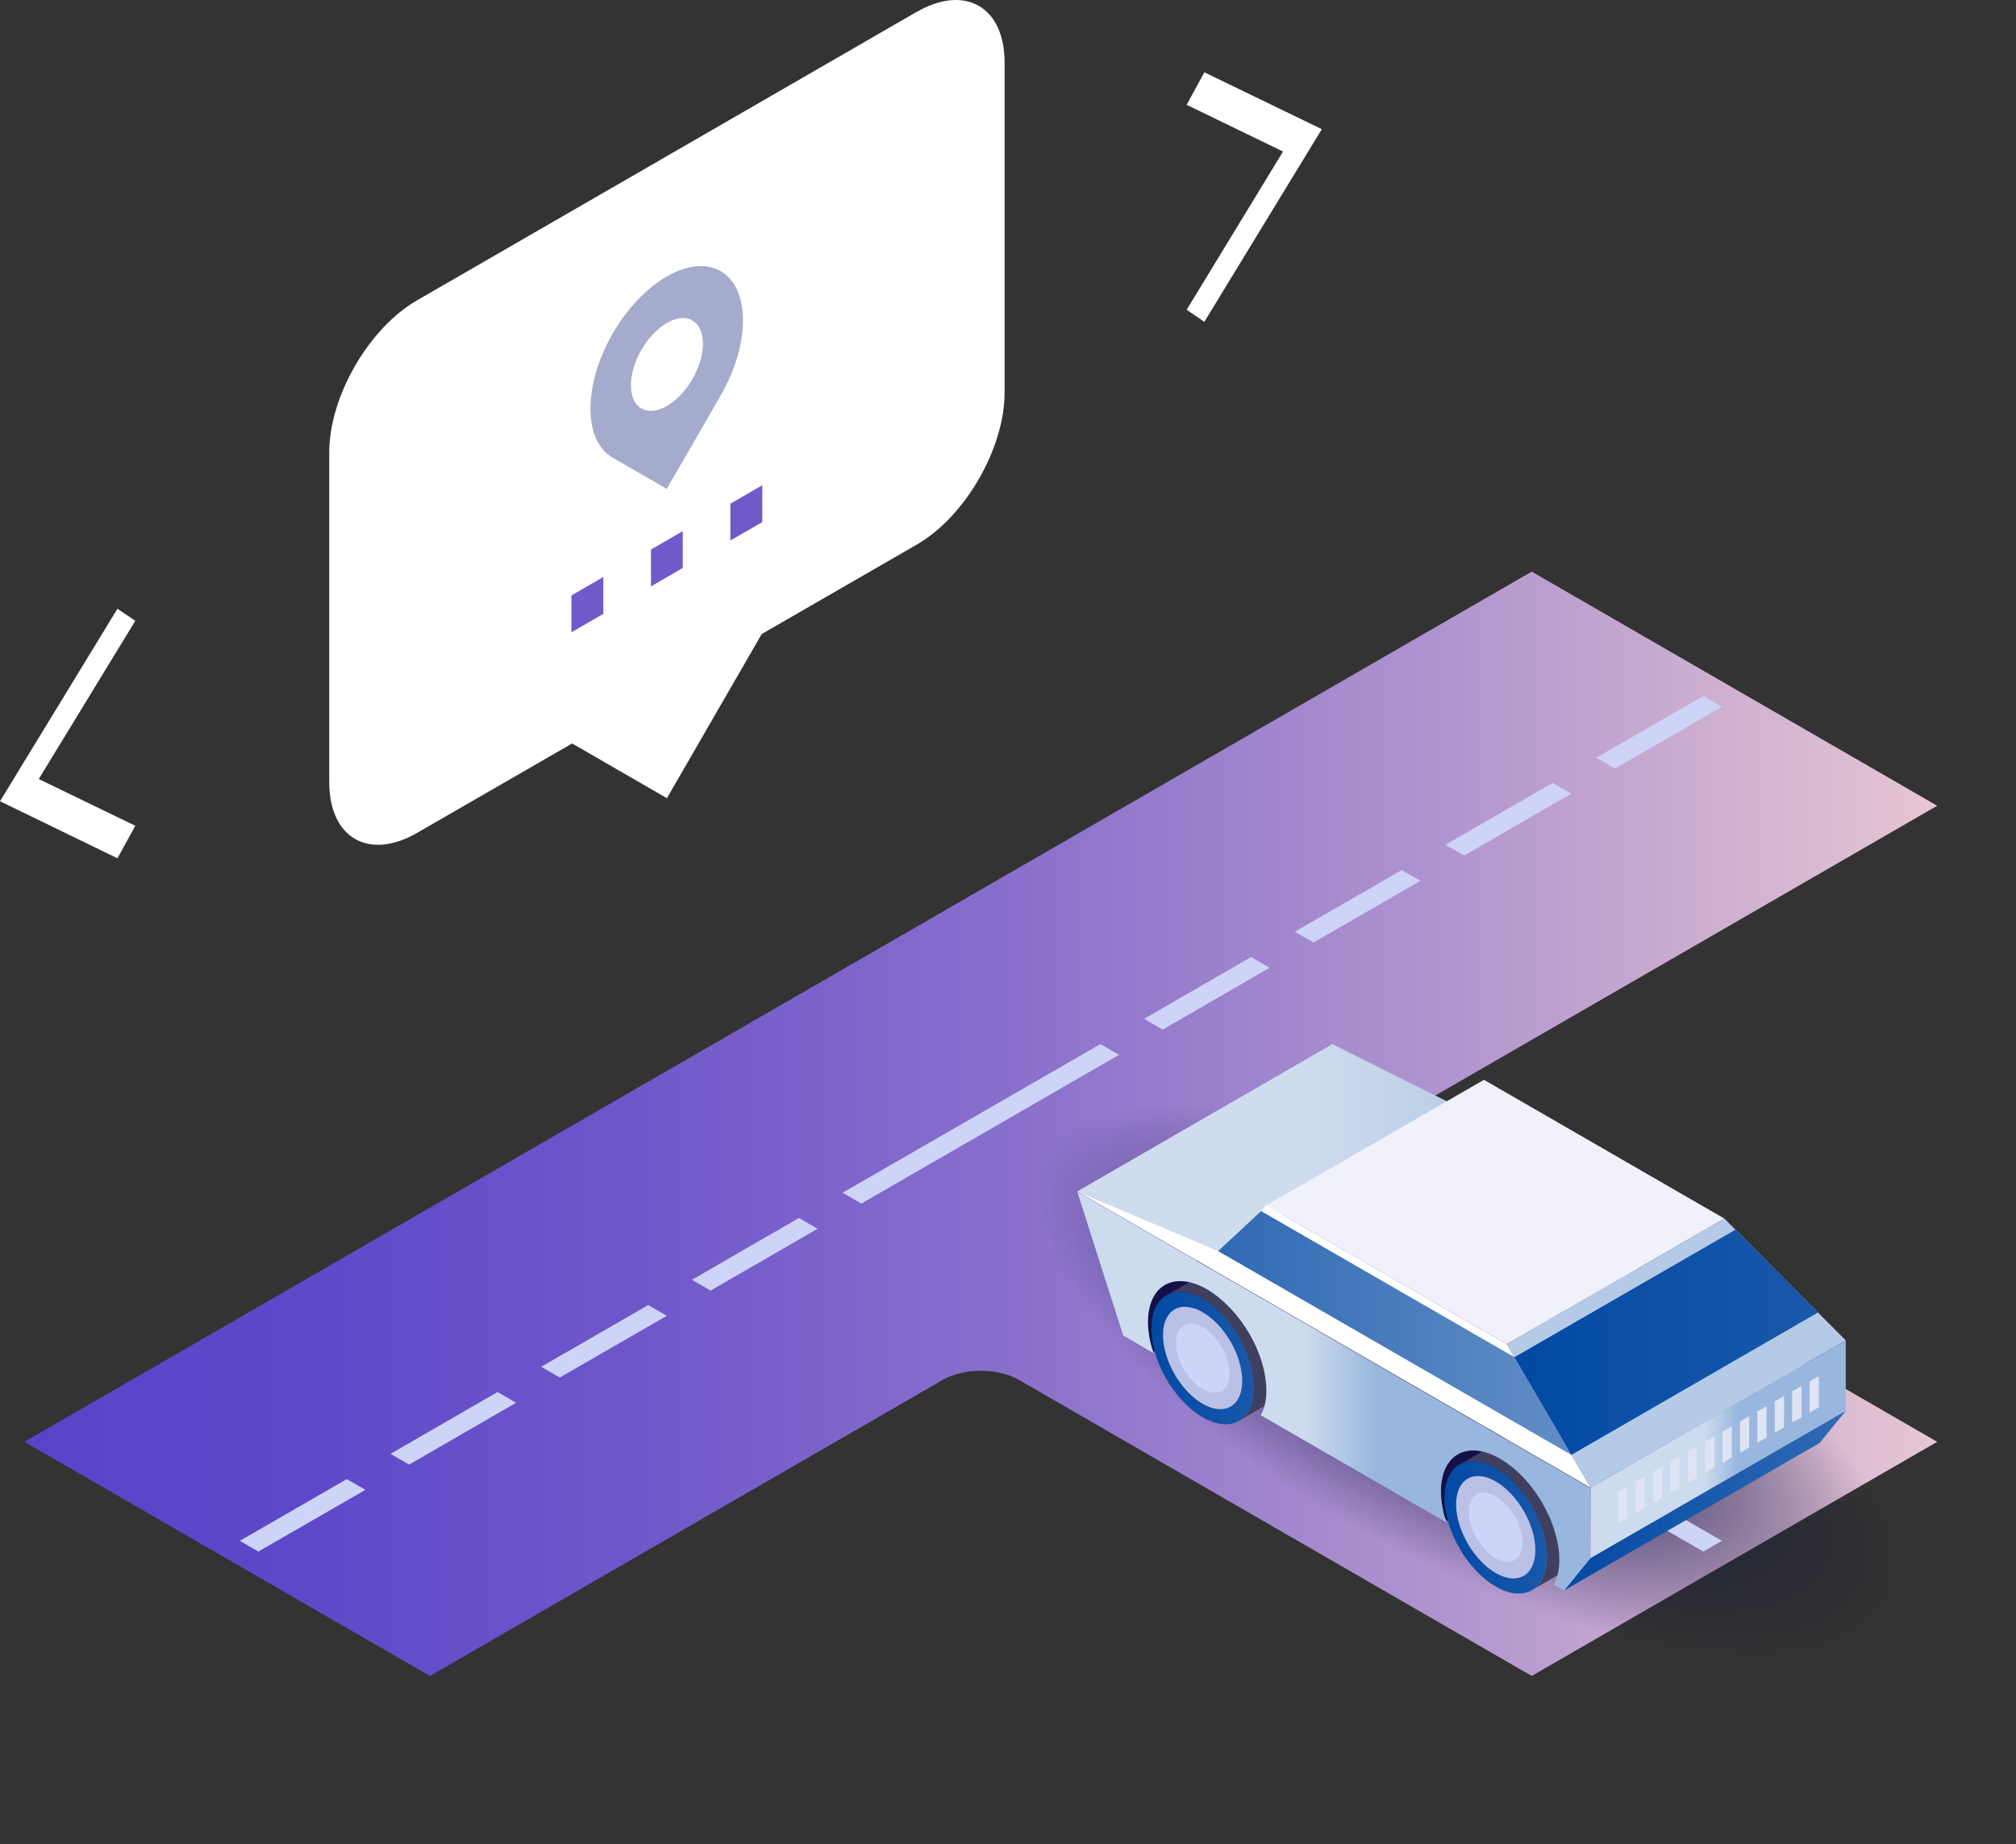 <svg width="294" height="269" viewBox="0 0 294 269" fill="none" xmlns="http://www.w3.org/2000/svg">
<rect x="0" y="0" width="294" height="269" fill="#333333" stroke="none"/>
<path d="M62.709 244.44L137.506 201.251C140.555 199.494 145.509 199.494 148.578 201.251L223.376 244.44L282.507 210.291L207.709 167.102C204.661 165.345 204.661 162.487 207.709 160.709L282.507 117.52L223.376 83.371L3.557 210.291L62.687 244.44H62.709Z" fill="url(#paint0_linear_1472_377)"/>
<ellipse cx="213.84" cy="201.199" rx="39.108" ry="69.632" transform="rotate(-62.028 213.84 201.199)" fill="url(#paint1_radial_1472_377)"/>
<path d="M185.162 141.146L169.559 150.165L166.849 148.598L182.452 139.58L185.162 141.146Z" fill="#CED3F8"/>
<path d="M207.159 128.465L191.556 137.463L188.825 135.896L204.428 126.898L207.159 128.465Z" fill="#CED3F8"/>
<path d="M229.135 115.762L213.532 124.781L210.801 123.215L226.404 114.196L229.135 115.762Z" fill="#CED3F8"/>
<path d="M251.11 103.08L235.507 112.099L232.797 110.511L248.4 101.514L251.11 103.08Z" fill="#CED3F8"/>
<path d="M103.632 188.231L119.235 179.212L116.504 177.645L100.901 186.664L103.632 188.231Z" fill="#CED3F8"/>
<path d="M81.636 200.912L97.239 191.914L94.529 190.348L78.926 199.345L81.636 200.912Z" fill="#CED3F8"/>
<path d="M59.66 213.615L75.263 204.596L72.553 203.029L56.95 212.048L59.66 213.615Z" fill="#CED3F8"/>
<path d="M37.684 226.296L53.288 217.299L50.578 215.732L34.975 224.73L37.684 226.296Z" fill="#CED3F8"/>
<path d="M125.608 175.549L163.187 153.849L160.477 152.282L122.877 173.961L125.608 175.549Z" fill="#CED3F8"/>
<path d="M182.452 188.231L166.849 179.233L169.559 177.645L185.162 186.664L182.452 188.231Z" fill="#CED3F8"/>
<path d="M204.428 200.912L188.825 191.914L191.556 190.348L207.159 199.345L204.428 200.912Z" fill="#CED3F8"/>
<path d="M226.404 213.615L210.801 204.596L213.532 203.029L229.135 212.048L226.404 213.615Z" fill="#CED3F8"/>
<path d="M248.4 226.296L232.797 217.299L235.507 215.732L251.11 224.73L248.4 226.296Z" fill="#CED3F8"/>
<path d="M133.674 1.735L60.824 43.802C53.774 47.867 48.016 57.839 48.016 65.968V114.09C48.016 122.22 53.774 125.544 60.824 121.479L83.435 108.437L97.26 116.419L111.084 92.475L133.695 79.433C140.745 75.368 146.504 65.397 146.504 57.267V9.124C146.504 0.994 140.745 -2.33 133.695 1.735H133.674Z" fill="white"/>
<path d="M94.931 80.154L99.568 77.465V82.842L94.931 85.531V80.154Z" fill="#7259CA"/>
<path d="M83.33 86.843L87.987 84.154V89.532L83.33 92.221V86.843Z" fill="#7259CA"/>
<path d="M111.169 70.774L106.512 73.463V78.841L111.169 76.152V70.774Z" fill="#7259CA"/>
<g style="mix-blend-mode:multiply">
<path d="M89.384 66.773L97.239 71.304L105.093 57.691C109.433 50.175 109.433 42.045 105.093 39.547C100.753 37.049 93.703 41.114 89.363 48.63C85.023 56.145 85.023 64.275 89.363 66.773H89.384ZM92.01 56.188C92.01 52.843 94.36 48.778 97.26 47.105C100.16 45.433 102.51 46.788 102.51 50.133C102.51 53.478 100.16 57.543 97.26 59.215C94.36 60.888 92.01 59.533 92.01 56.188Z" fill="#A5ABCC"/>
</g>
<path d="M0 116.863L17.127 125.184L19.731 120.441L5.653 113.624L19.731 90.548L17.127 88.79L0 116.863Z" fill="white"/>
<path d="M173.052 15.285L187.11 22.102L173.052 45.178L175.635 46.936L192.763 18.841L175.635 10.543L173.052 15.285Z" fill="white"/>
<path d="M210.97 221.851L223.037 214.885L221.725 205.761L207.138 214.187L210.97 221.851Z" fill="#131147"/>
<path d="M168.225 197.186L180.293 190.221L176.461 182.557L164.393 189.522L168.225 197.186Z" fill="#131147"/>
<path d="M218.126 215.479C221.619 217.49 224.435 222.381 224.435 226.425C224.435 230.468 221.598 232.077 218.126 230.066C214.632 228.055 211.817 223.164 211.817 219.121C211.817 215.077 214.654 213.468 218.126 215.479Z" fill="#BBC0E6"/>
<path d="M218.125 227.271C220.285 228.52 222.042 227.503 222.042 225.005C222.042 222.507 220.285 219.48 218.125 218.231C215.966 216.981 214.209 217.998 214.209 220.496C214.209 222.994 215.966 226.022 218.125 227.271Z" fill="#CED3F8"/>
<path d="M210.652 218.443C210.652 223.206 213.997 229.007 218.125 231.399C222.254 233.792 225.599 231.844 225.599 227.08C225.599 222.317 222.254 216.516 218.125 214.124C213.997 211.731 210.652 213.679 210.652 218.443ZM212.346 219.416C212.346 215.733 214.929 214.229 218.125 216.071C221.322 217.913 223.905 222.401 223.905 226.085C223.905 229.769 221.322 231.272 218.125 229.43C214.929 227.588 212.346 223.1 212.346 219.416Z" fill="url(#paint2_linear_1472_377)"/>
<path d="M213.065 213.489L218.782 210.186C220.158 209.276 222.105 209.339 224.265 210.588C228.393 212.981 231.738 218.781 231.738 223.545C231.738 225.958 230.87 227.652 229.473 228.414L223.46 231.886C224.794 231.082 225.599 229.431 225.599 227.081C225.599 222.296 222.254 216.516 218.125 214.124C216.156 213.002 214.378 212.832 213.044 213.489H213.065Z" fill="#3F3F60"/>
<path d="M175.402 190.793C178.896 192.804 181.711 197.695 181.711 201.738C181.711 205.782 178.875 207.391 175.402 205.38C171.909 203.369 169.094 198.478 169.094 194.456C169.094 190.433 171.93 188.803 175.402 190.814V190.793Z" fill="#BBC0E6"/>
<path d="M175.402 202.607C177.562 203.856 179.319 202.839 179.319 200.341C179.319 197.843 177.562 194.816 175.402 193.567C173.243 192.317 171.486 193.334 171.486 195.832C171.486 198.33 173.243 201.357 175.402 202.607Z" fill="#CED3F8"/>
<path d="M167.908 193.757C167.908 198.542 171.253 204.321 175.403 206.714C179.531 209.106 182.876 207.158 182.876 202.395C182.876 197.631 179.531 191.809 175.403 189.438C171.274 187.046 167.908 188.993 167.908 193.757ZM169.602 194.731C169.602 191.047 172.185 189.544 175.381 191.386C178.578 193.228 181.161 197.716 181.161 201.4C181.161 205.083 178.578 206.587 175.381 204.745C172.185 202.903 169.602 198.415 169.602 194.731Z" fill="url(#paint3_linear_1472_377)"/>
<path d="M170.321 188.803L176.037 185.5C177.414 184.59 179.361 184.654 181.521 185.903C185.649 188.295 188.994 194.096 188.994 198.859C188.994 201.273 188.126 202.967 186.729 203.729L180.716 207.201C182.05 206.417 182.854 204.745 182.854 202.395C182.854 197.61 179.509 191.809 175.381 189.438C173.412 188.295 171.634 188.147 170.3 188.803H170.321Z" fill="#3F3F60"/>
<path d="M157.089 173.771L163.801 194.794C164.393 195.133 167.527 196.933 168.225 197.356C167.675 195.726 167.378 194.075 167.421 192.529C167.421 191.936 167.505 191.407 167.611 190.899C168.437 186.876 172.036 185.627 176.27 188.189C177.032 188.655 177.773 189.248 178.472 189.883C181.5 192.614 183.85 196.784 184.485 200.659C184.612 201.463 184.696 202.247 184.675 203.03C184.654 204.385 184.358 205.507 183.871 206.417C193.419 211.922 197.484 214.272 210.948 222.063C210.398 220.433 210.102 218.781 210.144 217.236C210.144 216.643 210.229 216.114 210.335 215.606C211.16 211.583 214.759 210.313 218.993 212.896C223.08 215.373 226.425 220.602 227.208 225.365C227.356 226.17 227.42 226.953 227.398 227.737C227.377 229.091 227.081 230.235 226.594 231.124C227.504 231.653 228.118 232.013 228.118 232.013L231.929 227.334V217.045L157.068 173.814L157.089 173.771Z" fill="url(#paint4_linear_1472_377)"/>
<path d="M177.498 182.558L213.404 161.831L194.308 152.283L157.089 173.772L177.498 182.558Z" fill="url(#paint5_linear_1472_377)"/>
<path d="M219.735 196.044L251.47 177.731L216.411 157.491L184.675 175.804L219.735 196.044Z" fill="#F1F1FB"/>
<path d="M231.95 216.982L269.169 195.493L251.47 177.73L219.735 196.043L231.95 216.982Z" fill="#B5CAE7"/>
<path d="M231.95 227.271L269.169 205.783V195.494L231.95 216.982V227.271Z" fill="url(#paint6_linear_1472_377)"/>
<path d="M265.358 210.461L269.169 205.782L231.95 227.271L228.139 231.95L265.358 210.461Z" fill="url(#paint7_linear_1472_377)"/>
<path d="M231.95 216.982L219.735 196.043L184.675 175.804L177.646 182.473L157.089 173.771L231.95 216.982Z" fill="white"/>
<path d="M177.646 182.473L183.892 176.63L220.856 197.949L229.155 212.197L177.646 182.473Z" fill="url(#paint8_linear_1472_377)"/>
<path d="M229.156 212.197L220.857 197.949L253.079 179.361L265.125 191.428L229.156 212.197Z" fill="url(#paint9_linear_1472_377)"/>
<path d="M237.306 221.385L235.973 222.147V217.595L237.306 216.833V221.385Z" fill="#DFE4F4"/>
<path d="M239.847 219.903L238.513 220.687V216.135L239.847 215.352V219.903Z" fill="#DFE4F4"/>
<path d="M242.388 218.443L241.054 219.226V214.674L242.388 213.891V218.443Z" fill="#DFE4F4"/>
<path d="M244.928 216.982L243.594 217.765V213.192L244.928 212.43V216.982Z" fill="#DFE4F4"/>
<path d="M247.469 215.521L246.135 216.283V211.731L247.469 210.969V215.521Z" fill="#DFE4F4"/>
<path d="M250.009 214.039L248.654 214.822V210.271L250.009 209.487V214.039Z" fill="#DFE4F4"/>
<path d="M252.55 212.579L251.195 213.362V208.81L252.55 208.027V212.579Z" fill="#DFE4F4"/>
<path d="M255.091 211.118L253.736 211.901V207.328L255.091 206.566V211.118Z" fill="#DFE4F4"/>
<path d="M257.631 209.656L256.276 210.418V205.866L257.631 205.104V209.656Z" fill="#DFE4F4"/>
<path d="M260.171 208.175L258.816 208.958V204.406L260.171 203.623V208.175Z" fill="#DFE4F4"/>
<path d="M262.712 206.714L261.357 207.497V202.945L262.712 202.162V206.714Z" fill="#DFE4F4"/>
<path d="M265.252 205.253L263.897 206.037V201.464L265.252 200.702V205.253Z" fill="#DFE4F4"/>
<defs>
<linearGradient id="paint0_linear_1472_377" x1="3.557" y1="163.905" x2="282.507" y2="163.905" gradientUnits="userSpaceOnUse">
<stop stop-color="#5943C9"/>
<stop offset="0.14" stop-color="#5E48C9"/>
<stop offset="0.32" stop-color="#6F57CA"/>
<stop offset="0.52" stop-color="#8A70CC"/>
<stop offset="0.74" stop-color="#B094CF"/>
<stop offset="0.97" stop-color="#E0C0D2"/>
<stop offset="1" stop-color="#E7C7D3"/>
</linearGradient>
<radialGradient id="paint1_radial_1472_377" cx="0" cy="0" r="1" gradientUnits="userSpaceOnUse" gradientTransform="translate(213.84 201.2) rotate(90) scale(69.632 26.785)">
<stop stop-color="#0C113A"/>
<stop offset="1" stop-color="#0C113A" stop-opacity="0"/>
</radialGradient>
<linearGradient id="paint2_linear_1472_377" x1="210.652" y1="222.761" x2="225.62" y2="222.761" gradientUnits="userSpaceOnUse">
<stop stop-color="#0349A3"/>
<stop offset="0.85" stop-color="#1556A9"/>
<stop offset="1" stop-color="#1959AB"/>
</linearGradient>
<linearGradient id="paint3_linear_1472_377" x1="167.908" y1="198.076" x2="182.876" y2="198.076" gradientUnits="userSpaceOnUse">
<stop stop-color="#0349A3"/>
<stop offset="0.85" stop-color="#1556A9"/>
<stop offset="1" stop-color="#1959AB"/>
</linearGradient>
<linearGradient id="paint4_linear_1472_377" x1="157.089" y1="202.861" x2="231.95" y2="202.861" gradientUnits="userSpaceOnUse">
<stop offset="0.44" stop-color="#CDDBEE"/>
<stop offset="0.49" stop-color="#BCCFE8"/>
<stop offset="0.58" stop-color="#99B7DE"/>
</linearGradient>
<linearGradient id="paint5_linear_1472_377" x1="157.089" y1="167.421" x2="213.404" y2="167.421" gradientUnits="userSpaceOnUse">
<stop offset="0.59" stop-color="#CEDCEE"/>
<stop offset="1" stop-color="#B9CDE5"/>
</linearGradient>
<linearGradient id="paint6_linear_1472_377" x1="231.95" y1="211.393" x2="269.169" y2="211.393" gradientUnits="userSpaceOnUse">
<stop offset="0.44" stop-color="#CDDBEE"/>
<stop offset="0.49" stop-color="#BCCFE8"/>
<stop offset="0.58" stop-color="#99B7DE"/>
</linearGradient>
<linearGradient id="paint7_linear_1472_377" x1="228.139" y1="218.866" x2="269.169" y2="218.866" gradientUnits="userSpaceOnUse">
<stop stop-color="#0349A3"/>
<stop offset="1" stop-color="#306AB4"/>
</linearGradient>
<linearGradient id="paint8_linear_1472_377" x1="177.646" y1="194.414" x2="229.155" y2="194.414" gradientUnits="userSpaceOnUse">
<stop stop-color="#306AB4"/>
<stop offset="1" stop-color="#628EC6"/>
</linearGradient>
<linearGradient id="paint9_linear_1472_377" x1="220.857" y1="195.768" x2="265.125" y2="195.768" gradientUnits="userSpaceOnUse">
<stop stop-color="#0349A3"/>
<stop offset="0.85" stop-color="#1556A9"/>
<stop offset="1" stop-color="#1959AB"/>
</linearGradient>
</defs>
</svg>

